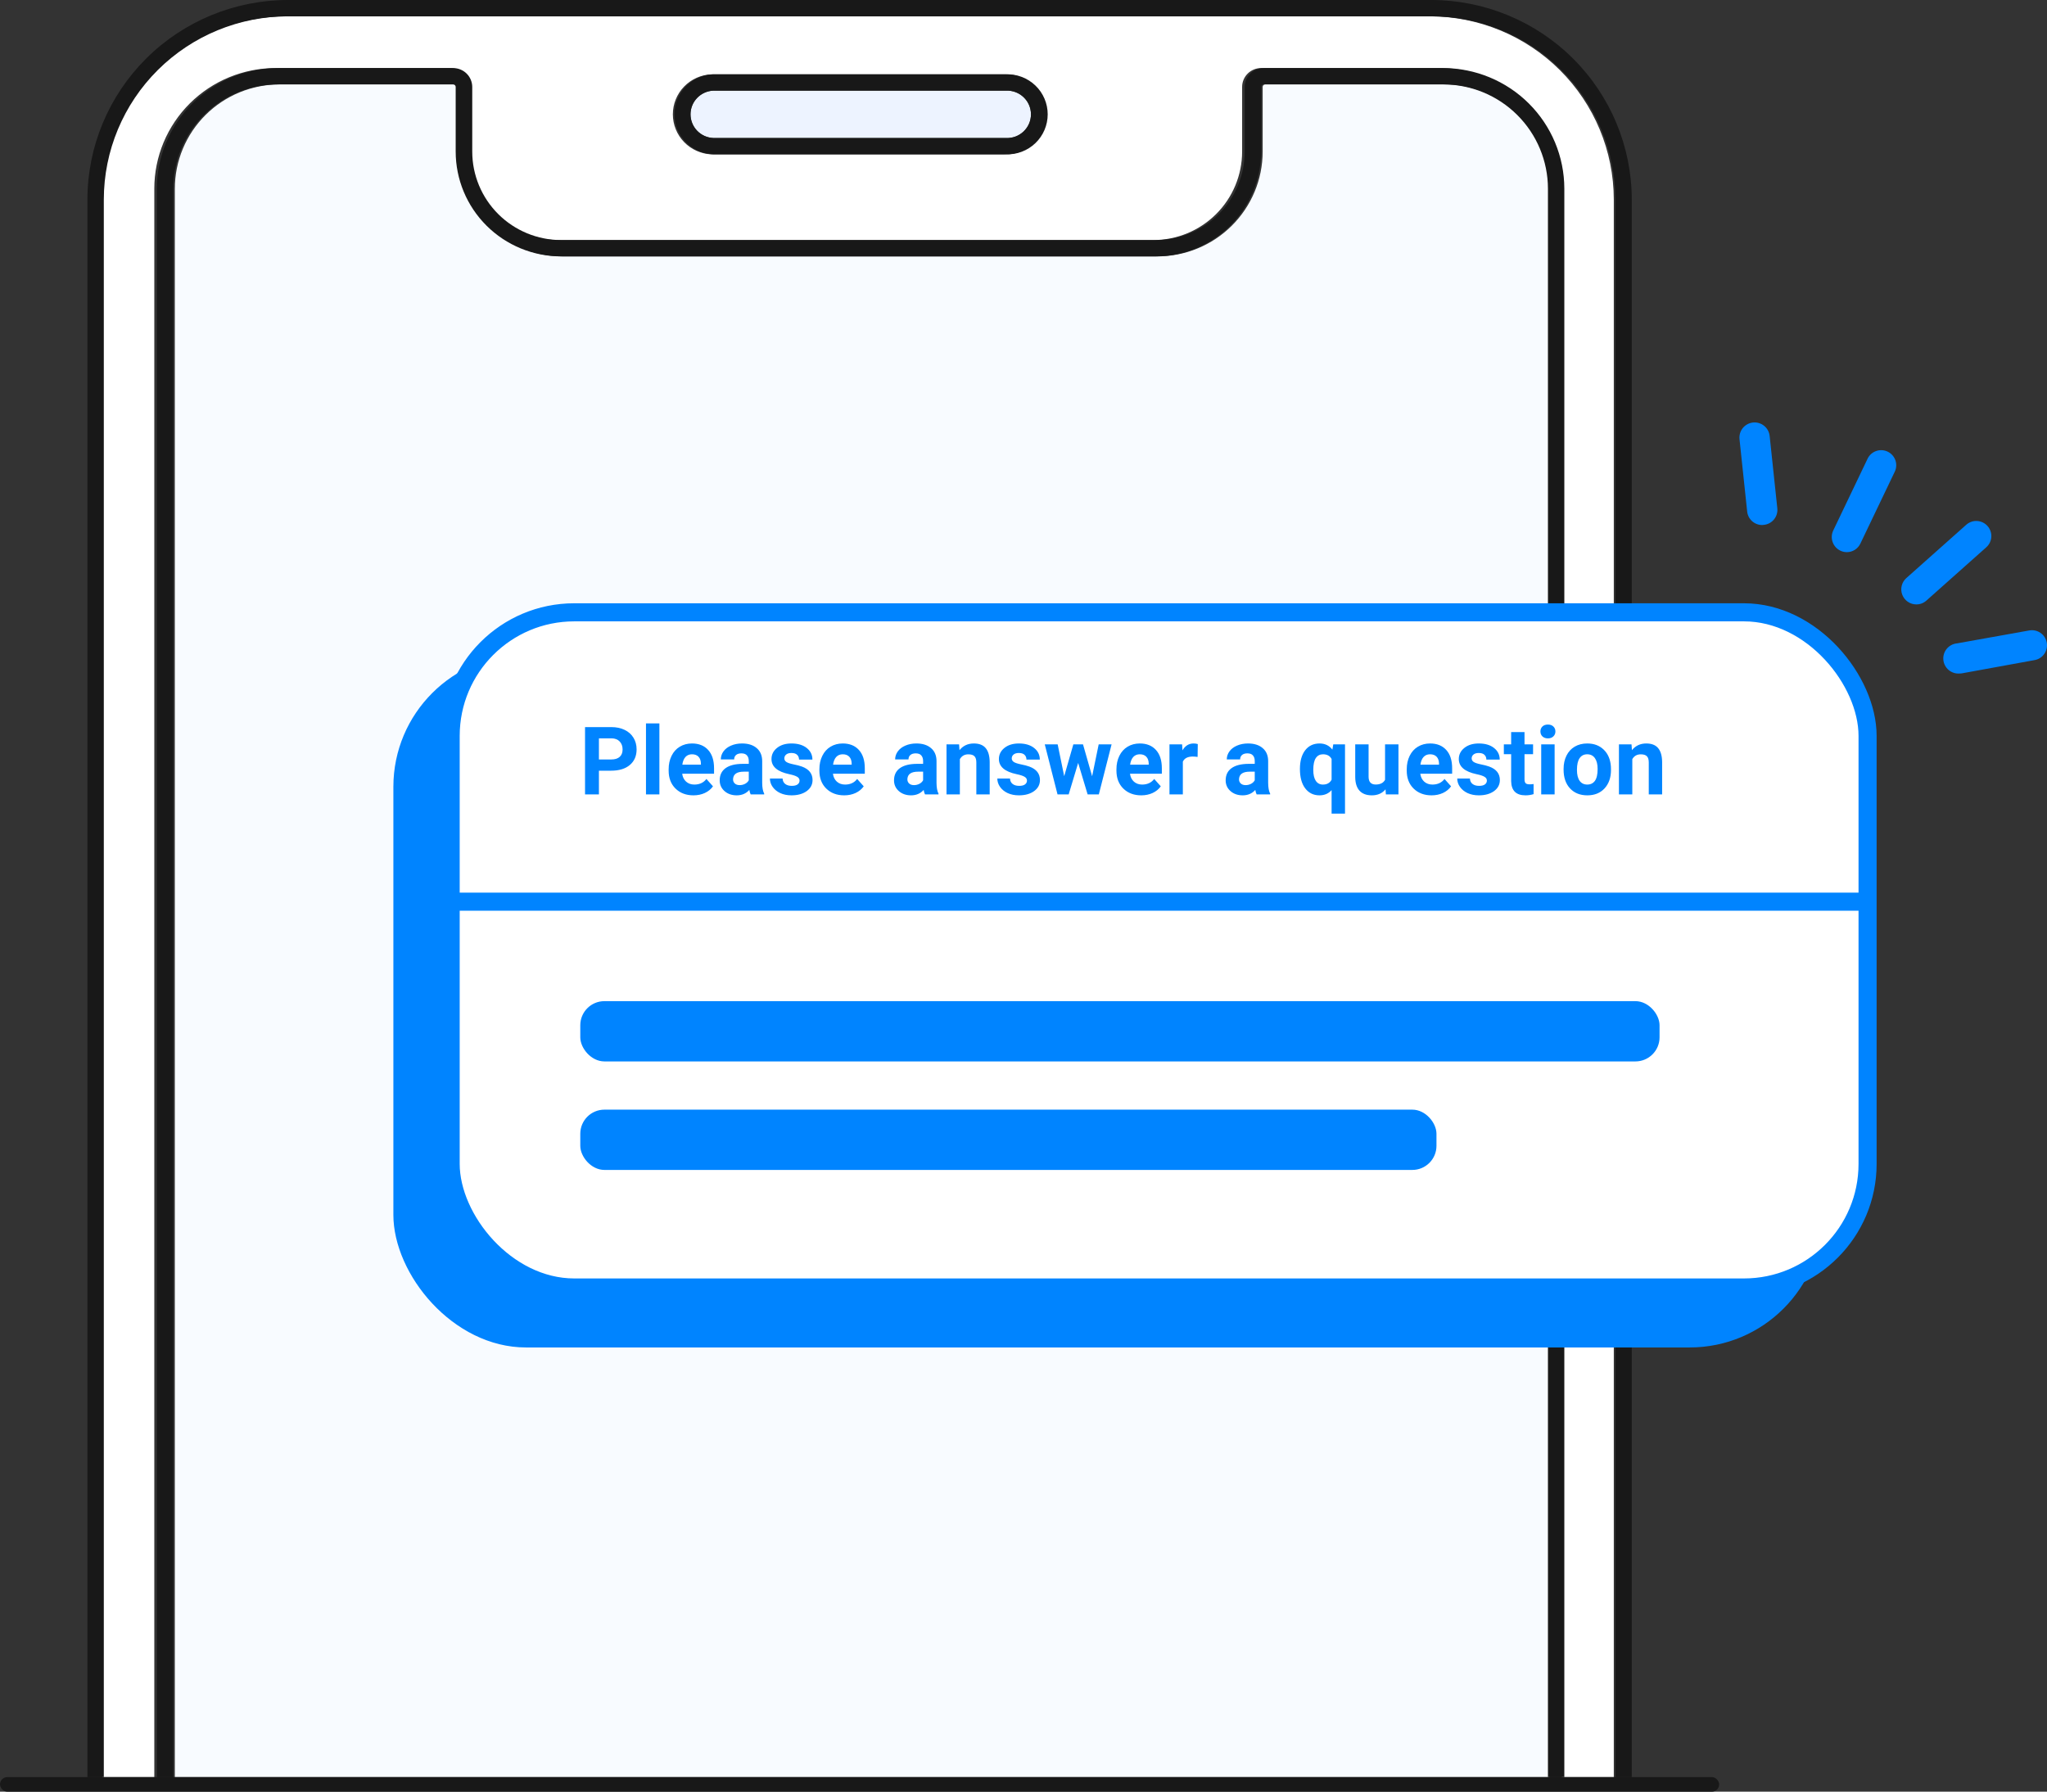 <svg width="281" height="246" viewBox="0 0 281 246" fill="none" xmlns="http://www.w3.org/2000/svg">
<rect x="0" y="0" width="281" height="246" fill="#333333" stroke="none"/>
<path d="M196.258 2.24H39.344C32.637 2.238 26.203 4.886 21.457 9.602C16.711 14.319 14.041 20.717 14.033 27.392V244H21.182V25.899C21.184 23.724 21.616 21.57 22.455 19.56C23.293 17.551 24.521 15.726 26.068 14.189C27.615 12.652 29.451 11.433 31.472 10.603C33.492 9.772 35.657 9.345 37.843 9.347H61.849C62.539 9.349 63.2 9.623 63.688 10.108C64.175 10.594 64.45 11.251 64.452 11.938V20.822C64.456 24.042 65.744 27.129 68.032 29.404C70.32 31.68 73.422 32.96 76.658 32.962H158.307C161.542 32.96 164.644 31.68 166.932 29.404C169.221 27.129 170.508 24.042 170.512 20.822V11.938C170.512 11.252 170.785 10.594 171.272 10.109C171.759 9.623 172.419 9.349 173.108 9.347H197.759C202.168 9.353 206.395 11.099 209.512 14.202C212.63 17.305 214.384 21.511 214.39 25.899V244H221.532V27.392C221.526 20.723 218.861 14.329 214.123 9.613C209.384 4.898 202.959 2.246 196.258 2.24ZM137.88 21.188H97.685C96.257 21.136 94.905 20.534 93.913 19.51C92.921 18.486 92.367 17.119 92.367 15.697C92.367 14.275 92.921 12.908 93.913 11.884C94.905 10.86 96.257 10.258 97.685 10.206H137.88C138.621 10.179 139.361 10.3 140.054 10.564C140.747 10.828 141.38 11.228 141.915 11.741C142.449 12.253 142.874 12.868 143.164 13.547C143.455 14.227 143.604 14.958 143.604 15.697C143.604 16.436 143.455 17.167 143.164 17.846C142.874 18.526 142.449 19.141 141.915 19.653C141.38 20.166 140.747 20.566 140.054 20.83C139.361 21.093 138.621 21.215 137.88 21.188Z" fill="white"/>
<path d="M14.251 27.392C14.258 20.717 16.929 14.319 21.675 9.602C26.421 4.886 32.855 2.238 39.562 2.24H196.476C203.177 2.246 209.602 4.898 214.34 9.613C219.079 14.329 221.743 20.723 221.749 27.392V244H224V27.392C223.992 20.13 221.09 13.167 215.93 8.032C210.77 2.896 203.773 0.008 196.476 1.02223e-06H39.562C32.258 -0.002 25.252 2.882 20.084 8.019C14.915 13.155 12.008 20.123 12 27.392V244H14.251V27.392Z" fill="#181818"/>
<path d="M198.326 11.587H173.675C173.583 11.589 173.495 11.627 173.431 11.692C173.366 11.758 173.33 11.846 173.33 11.938V20.822C173.326 24.636 171.802 28.292 169.091 30.988C166.381 33.684 162.706 35.2 158.874 35.202H77.248C73.415 35.2 69.741 33.684 67.031 30.988C64.32 28.292 62.796 24.636 62.792 20.822V11.938C62.792 11.845 62.755 11.756 62.688 11.69C62.622 11.624 62.533 11.587 62.439 11.587H38.411C36.52 11.585 34.648 11.954 32.901 12.672C31.153 13.39 29.565 14.444 28.227 15.773C26.889 17.102 25.827 18.68 25.102 20.418C24.376 22.155 24.002 24.018 24 25.899V244H212.707V25.899C212.703 22.105 211.187 18.466 208.491 15.783C205.794 13.1 202.139 11.591 198.326 11.587Z" fill="#F8FBFF"/>
<path d="M198.111 9.347H173.46C172.771 9.349 172.111 9.623 171.624 10.109C171.137 10.594 170.864 11.252 170.864 11.938V20.822C170.86 24.042 169.573 27.128 167.285 29.404C164.996 31.68 161.894 32.96 158.659 32.962H77.032C73.797 32.96 70.695 31.68 68.406 29.404C66.118 27.128 64.831 24.042 64.827 20.822V11.938C64.826 11.596 64.757 11.258 64.624 10.942C64.492 10.627 64.298 10.341 64.054 10.1C63.81 9.86 63.521 9.669 63.203 9.54C62.885 9.411 62.545 9.345 62.201 9.347H38.195C36.009 9.345 33.844 9.772 31.824 10.603C29.804 11.433 27.967 12.652 26.42 14.189C24.873 15.726 23.645 17.551 22.807 19.56C21.968 21.57 21.536 23.724 21.534 25.899V244H23.785V25.899C23.787 24.018 24.161 22.155 24.886 20.418C25.611 18.68 26.673 17.102 28.012 15.773C29.35 14.444 30.938 13.39 32.685 12.672C34.433 11.954 36.305 11.585 38.195 11.587H62.201C62.295 11.587 62.384 11.624 62.45 11.69C62.517 11.756 62.554 11.845 62.554 11.938V20.822C62.558 24.636 64.082 28.292 66.793 30.988C69.503 33.684 73.178 35.2 77.01 35.202H158.659C162.491 35.2 166.166 33.684 168.876 30.988C171.586 28.292 173.111 24.636 173.115 20.822V11.938C173.115 11.846 173.151 11.758 173.215 11.692C173.28 11.627 173.368 11.589 173.46 11.587H198.111C201.923 11.591 205.579 13.1 208.275 15.783C210.971 18.466 212.488 22.105 212.492 25.899V244H214.742V25.899C214.736 21.511 212.982 17.305 209.864 14.202C206.747 11.099 202.52 9.353 198.111 9.347Z" fill="#181818"/>
<path d="M138.097 12.446H97.903C97.064 12.486 96.272 12.846 95.692 13.451C95.112 14.056 94.789 14.861 94.789 15.697C94.789 16.533 95.112 17.338 95.692 17.943C96.272 18.548 97.064 18.908 97.903 18.948H138.097C138.54 18.97 138.981 18.901 139.396 18.747C139.811 18.593 140.19 18.357 140.511 18.053C140.831 17.749 141.086 17.384 141.261 16.979C141.435 16.574 141.525 16.138 141.525 15.697C141.525 15.256 141.435 14.82 141.261 14.415C141.086 14.01 140.831 13.645 140.511 13.341C140.19 13.037 139.811 12.801 139.396 12.647C138.981 12.493 138.54 12.425 138.097 12.446Z" fill="#EDF3FF"/>
<path d="M138.097 10.206H97.903C96.475 10.258 95.123 10.86 94.131 11.884C93.139 12.908 92.585 14.275 92.585 15.697C92.585 17.119 93.139 18.486 94.131 19.51C95.123 20.534 96.475 21.136 97.903 21.188H138.097C138.839 21.215 139.579 21.093 140.272 20.83C140.965 20.566 141.598 20.166 142.132 19.654C142.667 19.141 143.092 18.526 143.382 17.846C143.672 17.167 143.822 16.436 143.822 15.697C143.822 14.958 143.672 14.227 143.382 13.547C143.092 12.868 142.667 12.253 142.132 11.741C141.598 11.228 140.965 10.828 140.272 10.564C139.579 10.3 138.839 10.179 138.097 10.206ZM138.097 18.948H97.903C97.063 18.908 96.272 18.548 95.692 17.943C95.112 17.338 94.789 16.533 94.789 15.697C94.789 14.861 95.112 14.056 95.692 13.451C96.272 12.846 97.063 12.486 97.903 12.446H138.097C138.539 12.425 138.981 12.493 139.396 12.647C139.811 12.801 140.19 13.037 140.511 13.341C140.831 13.645 141.086 14.01 141.26 14.415C141.435 14.82 141.525 15.256 141.525 15.697C141.525 16.138 141.435 16.574 141.26 16.979C141.086 17.384 140.831 17.749 140.511 18.053C140.19 18.357 139.811 18.593 139.396 18.747C138.981 18.901 138.539 18.97 138.097 18.948Z" fill="#181818"/>
<rect x="54" y="89.824" width="196.162" height="95.184" rx="18.209" fill="#0084FF"/>
<rect x="61.863" y="84.072" width="194.507" height="92.701" rx="16.968" fill="white" stroke="#0084FF" stroke-width="2.483"/>
<path d="M82.216 105.817V109.074H80.311V99.831H83.917C84.611 99.831 85.22 99.958 85.745 100.212C86.274 100.466 86.68 100.828 86.963 101.298C87.247 101.763 87.389 102.294 87.389 102.891C87.389 103.797 87.078 104.512 86.456 105.037C85.838 105.557 84.981 105.817 83.885 105.817H82.216ZM82.216 104.275H83.917C84.42 104.275 84.803 104.156 85.066 103.919C85.332 103.682 85.466 103.344 85.466 102.904C85.466 102.451 85.332 102.085 85.066 101.806C84.799 101.526 84.431 101.382 83.961 101.374H82.216V104.275ZM90.518 109.074H88.677V99.324H90.518V109.074ZM95.196 109.201C94.189 109.201 93.368 108.892 92.734 108.274C92.103 107.656 91.788 106.833 91.788 105.805V105.627C91.788 104.937 91.921 104.321 92.188 103.78C92.454 103.234 92.831 102.815 93.317 102.523C93.808 102.227 94.367 102.079 94.993 102.079C95.933 102.079 96.671 102.375 97.209 102.967C97.75 103.56 98.021 104.4 98.021 105.487V106.236H93.648C93.707 106.685 93.885 107.044 94.181 107.315C94.481 107.586 94.86 107.722 95.317 107.722C96.024 107.722 96.576 107.466 96.974 106.954L97.875 107.963C97.6 108.352 97.228 108.657 96.758 108.877C96.288 109.093 95.768 109.201 95.196 109.201ZM94.987 103.564C94.623 103.564 94.327 103.687 94.098 103.932C93.874 104.177 93.73 104.529 93.667 104.986H96.218V104.84C96.21 104.433 96.1 104.12 95.888 103.9C95.677 103.676 95.376 103.564 94.987 103.564ZM103.048 109.074C102.964 108.909 102.902 108.703 102.864 108.458C102.42 108.953 101.842 109.201 101.131 109.201C100.459 109.201 99.9 109.006 99.456 108.617C99.016 108.227 98.796 107.736 98.796 107.144C98.796 106.416 99.064 105.857 99.602 105.468C100.143 105.079 100.924 104.882 101.944 104.878H102.788V104.484C102.788 104.167 102.706 103.913 102.541 103.723C102.38 103.532 102.124 103.437 101.773 103.437C101.464 103.437 101.22 103.511 101.043 103.659C100.869 103.807 100.782 104.01 100.782 104.268H98.948C98.948 103.871 99.071 103.502 99.316 103.164C99.561 102.825 99.909 102.561 100.357 102.37C100.806 102.176 101.309 102.079 101.868 102.079C102.714 102.079 103.385 102.292 103.88 102.72C104.379 103.143 104.629 103.739 104.629 104.51V107.487C104.633 108.138 104.724 108.631 104.902 108.966V109.074H103.048ZM101.531 107.798C101.802 107.798 102.052 107.738 102.28 107.62C102.509 107.497 102.678 107.334 102.788 107.131V105.951H102.103C101.184 105.951 100.696 106.268 100.636 106.903L100.63 107.011C100.63 107.239 100.71 107.427 100.871 107.576C101.032 107.724 101.252 107.798 101.531 107.798ZM109.758 107.176C109.758 106.951 109.646 106.776 109.422 106.649C109.201 106.518 108.846 106.401 108.355 106.3C106.722 105.957 105.905 105.263 105.905 104.218C105.905 103.608 106.157 103.1 106.66 102.694C107.168 102.284 107.83 102.079 108.647 102.079C109.519 102.079 110.215 102.284 110.735 102.694C111.26 103.105 111.523 103.638 111.523 104.294H109.688C109.688 104.031 109.603 103.816 109.434 103.646C109.265 103.473 109 103.386 108.641 103.386C108.332 103.386 108.093 103.456 107.923 103.596C107.754 103.735 107.67 103.913 107.67 104.129C107.67 104.332 107.765 104.497 107.955 104.624C108.15 104.747 108.476 104.855 108.933 104.948C109.39 105.037 109.775 105.138 110.088 105.252C111.057 105.608 111.542 106.224 111.542 107.1C111.542 107.726 111.273 108.234 110.735 108.623C110.198 109.008 109.504 109.201 108.653 109.201C108.078 109.201 107.566 109.099 107.117 108.896C106.673 108.689 106.324 108.407 106.07 108.052C105.816 107.692 105.689 107.305 105.689 106.89H107.428C107.445 107.216 107.566 107.466 107.79 107.639C108.014 107.813 108.315 107.899 108.692 107.899C109.043 107.899 109.307 107.834 109.485 107.703C109.667 107.567 109.758 107.391 109.758 107.176ZM115.89 109.201C114.883 109.201 114.062 108.892 113.427 108.274C112.796 107.656 112.481 106.833 112.481 105.805V105.627C112.481 104.937 112.614 104.321 112.881 103.78C113.148 103.234 113.524 102.815 114.011 102.523C114.502 102.227 115.06 102.079 115.687 102.079C116.626 102.079 117.365 102.375 117.902 102.967C118.444 103.56 118.714 104.4 118.714 105.487V106.236H114.341C114.4 106.685 114.578 107.044 114.874 107.315C115.175 107.586 115.553 107.722 116.01 107.722C116.717 107.722 117.269 107.466 117.667 106.954L118.568 107.963C118.293 108.352 117.921 108.657 117.451 108.877C116.982 109.093 116.461 109.201 115.89 109.201ZM115.68 103.564C115.316 103.564 115.02 103.687 114.792 103.932C114.567 104.177 114.423 104.529 114.36 104.986H116.912V104.84C116.903 104.433 116.793 104.12 116.582 103.9C116.37 103.676 116.07 103.564 115.68 103.564ZM126.979 109.074C126.894 108.909 126.833 108.703 126.795 108.458C126.351 108.953 125.773 109.201 125.062 109.201C124.389 109.201 123.831 109.006 123.386 108.617C122.946 108.227 122.726 107.736 122.726 107.144C122.726 106.416 122.995 105.857 123.532 105.468C124.074 105.079 124.855 104.882 125.875 104.878H126.719V104.484C126.719 104.167 126.636 103.913 126.471 103.723C126.311 103.532 126.054 103.437 125.703 103.437C125.394 103.437 125.151 103.511 124.973 103.659C124.8 103.807 124.713 104.01 124.713 104.268H122.879C122.879 103.871 123.001 103.502 123.247 103.164C123.492 102.825 123.839 102.561 124.288 102.37C124.736 102.176 125.24 102.079 125.798 102.079C126.645 102.079 127.316 102.292 127.811 102.72C128.31 103.143 128.56 103.739 128.56 104.51V107.487C128.564 108.138 128.655 108.631 128.833 108.966V109.074H126.979ZM125.462 107.798C125.733 107.798 125.983 107.738 126.211 107.62C126.44 107.497 126.609 107.334 126.719 107.131V105.951H126.033C125.115 105.951 124.626 106.268 124.567 106.903L124.561 107.011C124.561 107.239 124.641 107.427 124.802 107.576C124.963 107.724 125.183 107.798 125.462 107.798ZM131.657 102.205L131.714 102.999C132.205 102.385 132.863 102.079 133.689 102.079C134.416 102.079 134.958 102.292 135.314 102.72C135.669 103.147 135.851 103.786 135.859 104.637V109.074H134.025V104.681C134.025 104.292 133.94 104.01 133.771 103.837C133.602 103.659 133.32 103.57 132.927 103.57C132.411 103.57 132.023 103.79 131.765 104.23V109.074H129.931V102.205H131.657ZM140.976 107.176C140.976 106.951 140.864 106.776 140.639 106.649C140.419 106.518 140.064 106.401 139.573 106.3C137.939 105.957 137.123 105.263 137.123 104.218C137.123 103.608 137.374 103.1 137.878 102.694C138.386 102.284 139.048 102.079 139.865 102.079C140.737 102.079 141.433 102.284 141.953 102.694C142.478 103.105 142.74 103.638 142.74 104.294H140.906C140.906 104.031 140.821 103.816 140.652 103.646C140.483 103.473 140.218 103.386 139.859 103.386C139.55 103.386 139.311 103.456 139.141 103.596C138.972 103.735 138.887 103.913 138.887 104.129C138.887 104.332 138.983 104.497 139.173 104.624C139.368 104.747 139.693 104.855 140.151 104.948C140.608 105.037 140.993 105.138 141.306 105.252C142.275 105.608 142.759 106.224 142.759 107.1C142.759 107.726 142.491 108.234 141.953 108.623C141.416 109.008 140.722 109.201 139.871 109.201C139.296 109.201 138.784 109.099 138.335 108.896C137.891 108.689 137.542 108.407 137.288 108.052C137.034 107.692 136.907 107.305 136.907 106.89H138.646C138.663 107.216 138.784 107.466 139.008 107.639C139.232 107.813 139.533 107.899 139.909 107.899C140.261 107.899 140.525 107.834 140.703 107.703C140.885 107.567 140.976 107.391 140.976 107.176ZM149.92 106.579L150.821 102.205H152.592L150.84 109.074H149.304L148.003 104.751L146.701 109.074H145.172L143.42 102.205H145.191L146.086 106.573L147.342 102.205H148.669L149.92 106.579ZM156.667 109.201C155.66 109.201 154.839 108.892 154.204 108.274C153.574 107.656 153.258 106.833 153.258 105.805V105.627C153.258 104.937 153.392 104.321 153.658 103.78C153.925 103.234 154.302 102.815 154.788 102.523C155.279 102.227 155.838 102.079 156.464 102.079C157.403 102.079 158.142 102.375 158.679 102.967C159.221 103.56 159.492 104.4 159.492 105.487V106.236H155.118C155.178 106.685 155.355 107.044 155.651 107.315C155.952 107.586 156.331 107.722 156.788 107.722C157.494 107.722 158.047 107.466 158.444 106.954L159.346 107.963C159.071 108.352 158.698 108.657 158.229 108.877C157.759 109.093 157.238 109.201 156.667 109.201ZM156.458 103.564C156.094 103.564 155.797 103.687 155.569 103.932C155.345 104.177 155.201 104.529 155.137 104.986H157.689V104.84C157.681 104.433 157.571 104.12 157.359 103.9C157.147 103.676 156.847 103.564 156.458 103.564ZM164.399 103.926C164.149 103.892 163.929 103.875 163.738 103.875C163.044 103.875 162.589 104.11 162.374 104.579V109.074H160.539V102.205H162.272L162.323 103.024C162.691 102.394 163.201 102.079 163.853 102.079C164.056 102.079 164.246 102.106 164.424 102.161L164.399 103.926ZM172.505 109.074C172.42 108.909 172.359 108.703 172.32 108.458C171.876 108.953 171.298 109.201 170.588 109.201C169.915 109.201 169.356 109.006 168.912 108.617C168.472 108.227 168.252 107.736 168.252 107.144C168.252 106.416 168.52 105.857 169.058 105.468C169.599 105.079 170.38 104.882 171.4 104.878H172.244V104.484C172.244 104.167 172.162 103.913 171.997 103.723C171.836 103.532 171.58 103.437 171.229 103.437C170.92 103.437 170.676 103.511 170.499 103.659C170.325 103.807 170.238 104.01 170.238 104.268H168.404C168.404 103.871 168.527 103.502 168.772 103.164C169.018 102.825 169.365 102.561 169.813 102.37C170.262 102.176 170.765 102.079 171.324 102.079C172.17 102.079 172.841 102.292 173.336 102.72C173.835 103.143 174.085 103.739 174.085 104.51V107.487C174.089 108.138 174.18 108.631 174.358 108.966V109.074H172.505ZM170.987 107.798C171.258 107.798 171.508 107.738 171.736 107.62C171.965 107.497 172.134 107.334 172.244 107.131V105.951H171.559C170.64 105.951 170.152 106.268 170.092 106.903L170.086 107.011C170.086 107.239 170.166 107.427 170.327 107.576C170.488 107.724 170.708 107.798 170.987 107.798ZM178.446 105.576C178.446 104.497 178.685 103.644 179.163 103.018C179.646 102.392 180.306 102.079 181.144 102.079C181.88 102.079 182.466 102.36 182.902 102.923L183.023 102.205H184.635V111.714H182.794V108.483C182.371 108.961 181.817 109.201 181.131 109.201C180.314 109.201 179.663 108.883 179.176 108.248C178.689 107.614 178.446 106.723 178.446 105.576ZM180.28 105.709C180.28 106.365 180.395 106.865 180.623 107.207C180.856 107.55 181.182 107.722 181.601 107.722C182.164 107.722 182.561 107.497 182.794 107.049V104.211C182.566 103.78 182.172 103.564 181.613 103.564C181.19 103.564 180.862 103.735 180.63 104.078C180.397 104.421 180.28 104.965 180.28 105.709ZM190.195 108.375C189.743 108.926 189.116 109.201 188.317 109.201C187.58 109.201 187.017 108.989 186.628 108.566C186.243 108.143 186.046 107.523 186.038 106.706V102.205H187.872V106.642C187.872 107.358 188.198 107.715 188.85 107.715C189.472 107.715 189.899 107.499 190.132 107.068V102.205H191.973V109.074H190.246L190.195 108.375ZM196.518 109.201C195.511 109.201 194.69 108.892 194.055 108.274C193.424 107.656 193.109 106.833 193.109 105.805V105.627C193.109 104.937 193.242 104.321 193.509 103.78C193.776 103.234 194.152 102.815 194.639 102.523C195.13 102.227 195.688 102.079 196.315 102.079C197.254 102.079 197.992 102.375 198.53 102.967C199.072 103.56 199.342 104.4 199.342 105.487V106.236H194.969C195.028 106.685 195.206 107.044 195.502 107.315C195.803 107.586 196.181 107.722 196.638 107.722C197.345 107.722 197.897 107.466 198.295 106.954L199.196 107.963C198.921 108.352 198.549 108.657 198.079 108.877C197.609 109.093 197.089 109.201 196.518 109.201ZM196.308 103.564C195.944 103.564 195.648 103.687 195.42 103.932C195.195 104.177 195.051 104.529 194.988 104.986H197.54V104.84C197.531 104.433 197.421 104.12 197.21 103.9C196.998 103.676 196.698 103.564 196.308 103.564ZM204.109 107.176C204.109 106.951 203.997 106.776 203.773 106.649C203.553 106.518 203.198 106.401 202.707 106.3C201.073 105.957 200.256 105.263 200.256 104.218C200.256 103.608 200.508 103.1 201.012 102.694C201.52 102.284 202.182 102.079 202.999 102.079C203.87 102.079 204.567 102.284 205.087 102.694C205.612 103.105 205.874 103.638 205.874 104.294H204.04C204.04 104.031 203.955 103.816 203.786 103.646C203.616 103.473 203.352 103.386 202.992 103.386C202.683 103.386 202.444 103.456 202.275 103.596C202.106 103.735 202.021 103.913 202.021 104.129C202.021 104.332 202.116 104.497 202.307 104.624C202.501 104.747 202.827 104.855 203.284 104.948C203.741 105.037 204.126 105.138 204.44 105.252C205.409 105.608 205.893 106.224 205.893 107.1C205.893 107.726 205.624 108.234 205.087 108.623C204.55 109.008 203.856 109.201 203.005 109.201C202.429 109.201 201.917 109.099 201.469 108.896C201.025 108.689 200.675 108.407 200.422 108.052C200.168 107.692 200.041 107.305 200.041 106.89H201.78C201.797 107.216 201.917 107.466 202.142 107.639C202.366 107.813 202.666 107.899 203.043 107.899C203.394 107.899 203.659 107.834 203.837 107.703C204.019 107.567 204.109 107.391 204.109 107.176ZM209.276 100.517V102.205H210.451V103.551H209.276V106.979C209.276 107.233 209.325 107.415 209.422 107.525C209.52 107.635 209.706 107.69 209.981 107.69C210.184 107.69 210.364 107.675 210.521 107.645V109.036C210.161 109.146 209.791 109.201 209.41 109.201C208.123 109.201 207.467 108.551 207.442 107.252V103.551H206.439V102.205H207.442V100.517H209.276ZM213.409 109.074H211.568V102.205H213.409V109.074ZM211.46 100.428C211.46 100.153 211.551 99.927 211.733 99.749C211.919 99.571 212.171 99.482 212.488 99.482C212.802 99.482 213.051 99.571 213.237 99.749C213.424 99.927 213.517 100.153 213.517 100.428C213.517 100.707 213.422 100.936 213.231 101.114C213.045 101.291 212.797 101.38 212.488 101.38C212.179 101.38 211.93 101.291 211.739 101.114C211.553 100.936 211.46 100.707 211.46 100.428ZM214.64 105.576C214.64 104.895 214.771 104.287 215.034 103.754C215.296 103.221 215.673 102.808 216.164 102.516C216.659 102.225 217.232 102.079 217.884 102.079C218.811 102.079 219.566 102.362 220.15 102.929C220.738 103.496 221.066 104.266 221.134 105.24L221.147 105.709C221.147 106.763 220.852 107.609 220.264 108.248C219.676 108.883 218.887 109.201 217.897 109.201C216.906 109.201 216.115 108.883 215.523 108.248C214.934 107.614 214.64 106.75 214.64 105.659V105.576ZM216.475 105.709C216.475 106.361 216.597 106.86 216.843 107.207C217.088 107.55 217.44 107.722 217.897 107.722C218.341 107.722 218.688 107.552 218.938 107.214C219.187 106.871 219.312 106.325 219.312 105.576C219.312 104.937 219.187 104.442 218.938 104.091C218.688 103.739 218.337 103.564 217.884 103.564C217.435 103.564 217.088 103.739 216.843 104.091C216.597 104.438 216.475 104.977 216.475 105.709ZM223.965 102.205L224.022 102.999C224.513 102.385 225.171 102.079 225.996 102.079C226.724 102.079 227.266 102.292 227.621 102.72C227.977 103.147 228.159 103.786 228.167 104.637V109.074H226.333V104.681C226.333 104.292 226.248 104.01 226.079 103.837C225.909 103.659 225.628 103.57 225.234 103.57C224.718 103.57 224.331 103.79 224.073 104.23V109.074H222.238V102.205H223.965Z" fill="#0084FF"/>
<rect x="79.658" y="137.458" width="148.156" height="8.277" rx="3.311" fill="#0084FF"/>
<rect x="79.658" y="152.356" width="117.532" height="8.277" rx="3.311" fill="#0084FF"/>
<path d="M241.893 72.086C241.383 72.085 240.891 71.895 240.512 71.553C240.133 71.21 239.894 70.74 239.841 70.232L238.789 60.3C238.731 59.751 238.893 59.202 239.24 58.773C239.587 58.344 240.091 58.07 240.639 58.012C241.188 57.953 241.738 58.116 242.167 58.463C242.596 58.809 242.87 59.313 242.928 59.861L243.979 69.794C244.008 70.063 243.983 70.336 243.906 70.596C243.829 70.856 243.702 71.098 243.531 71.309C243.36 71.52 243.15 71.695 242.911 71.824C242.673 71.953 242.411 72.034 242.142 72.062L241.893 72.086Z" fill="#0084FF"/>
<path d="M269.017 92.472C268.468 92.519 267.923 92.347 267.501 91.992C267.08 91.637 266.817 91.13 266.769 90.581C266.722 90.032 266.895 89.487 267.25 89.066C267.604 88.644 268.112 88.381 268.661 88.334L278.51 86.571C278.781 86.515 279.06 86.513 279.332 86.567C279.603 86.621 279.861 86.728 280.09 86.883C280.319 87.038 280.515 87.237 280.665 87.469C280.816 87.701 280.919 87.96 280.968 88.233C281.016 88.505 281.01 88.784 280.949 89.054C280.888 89.324 280.773 89.578 280.612 89.803C280.451 90.028 280.246 90.218 280.01 90.362C279.774 90.507 279.512 90.602 279.238 90.643L269.381 92.439C269.261 92.463 269.139 92.474 269.017 92.472Z" fill="#0084FF"/>
<path d="M253.522 75.811C253.212 75.811 252.907 75.74 252.628 75.604C252.135 75.366 251.756 74.943 251.573 74.427C251.39 73.911 251.418 73.344 251.651 72.848L256.402 62.916C256.651 62.442 257.074 62.083 257.581 61.914C258.089 61.746 258.642 61.78 259.125 62.01C259.608 62.24 259.983 62.648 260.171 63.149C260.359 63.65 260.347 64.204 260.135 64.695L255.384 74.628C255.218 74.981 254.955 75.28 254.625 75.49C254.295 75.699 253.913 75.811 253.522 75.811Z" fill="#0084FF"/>
<path d="M263.065 82.987C262.645 82.987 262.235 82.86 261.89 82.621C261.544 82.383 261.279 82.045 261.13 81.653C260.981 81.26 260.955 80.832 261.055 80.424C261.155 80.016 261.377 79.649 261.691 79.37L269.91 72.054C270.113 71.873 270.349 71.733 270.606 71.644C270.862 71.554 271.134 71.516 271.405 71.531C271.677 71.547 271.942 71.615 272.187 71.733C272.432 71.851 272.651 72.016 272.832 72.219C273.013 72.422 273.152 72.658 273.242 72.915C273.331 73.171 273.37 73.443 273.354 73.714C273.339 73.986 273.27 74.251 273.152 74.496C273.034 74.741 272.869 74.96 272.666 75.141L264.447 82.458C264.069 82.8 263.576 82.989 263.065 82.987Z" fill="#0084FF"/>
<rect x="60.621" y="122.56" width="195.334" height="2.483" fill="#0084FF"/>
<rect y="244" width="236" height="2" rx="1" fill="#181818"/>
</svg>
